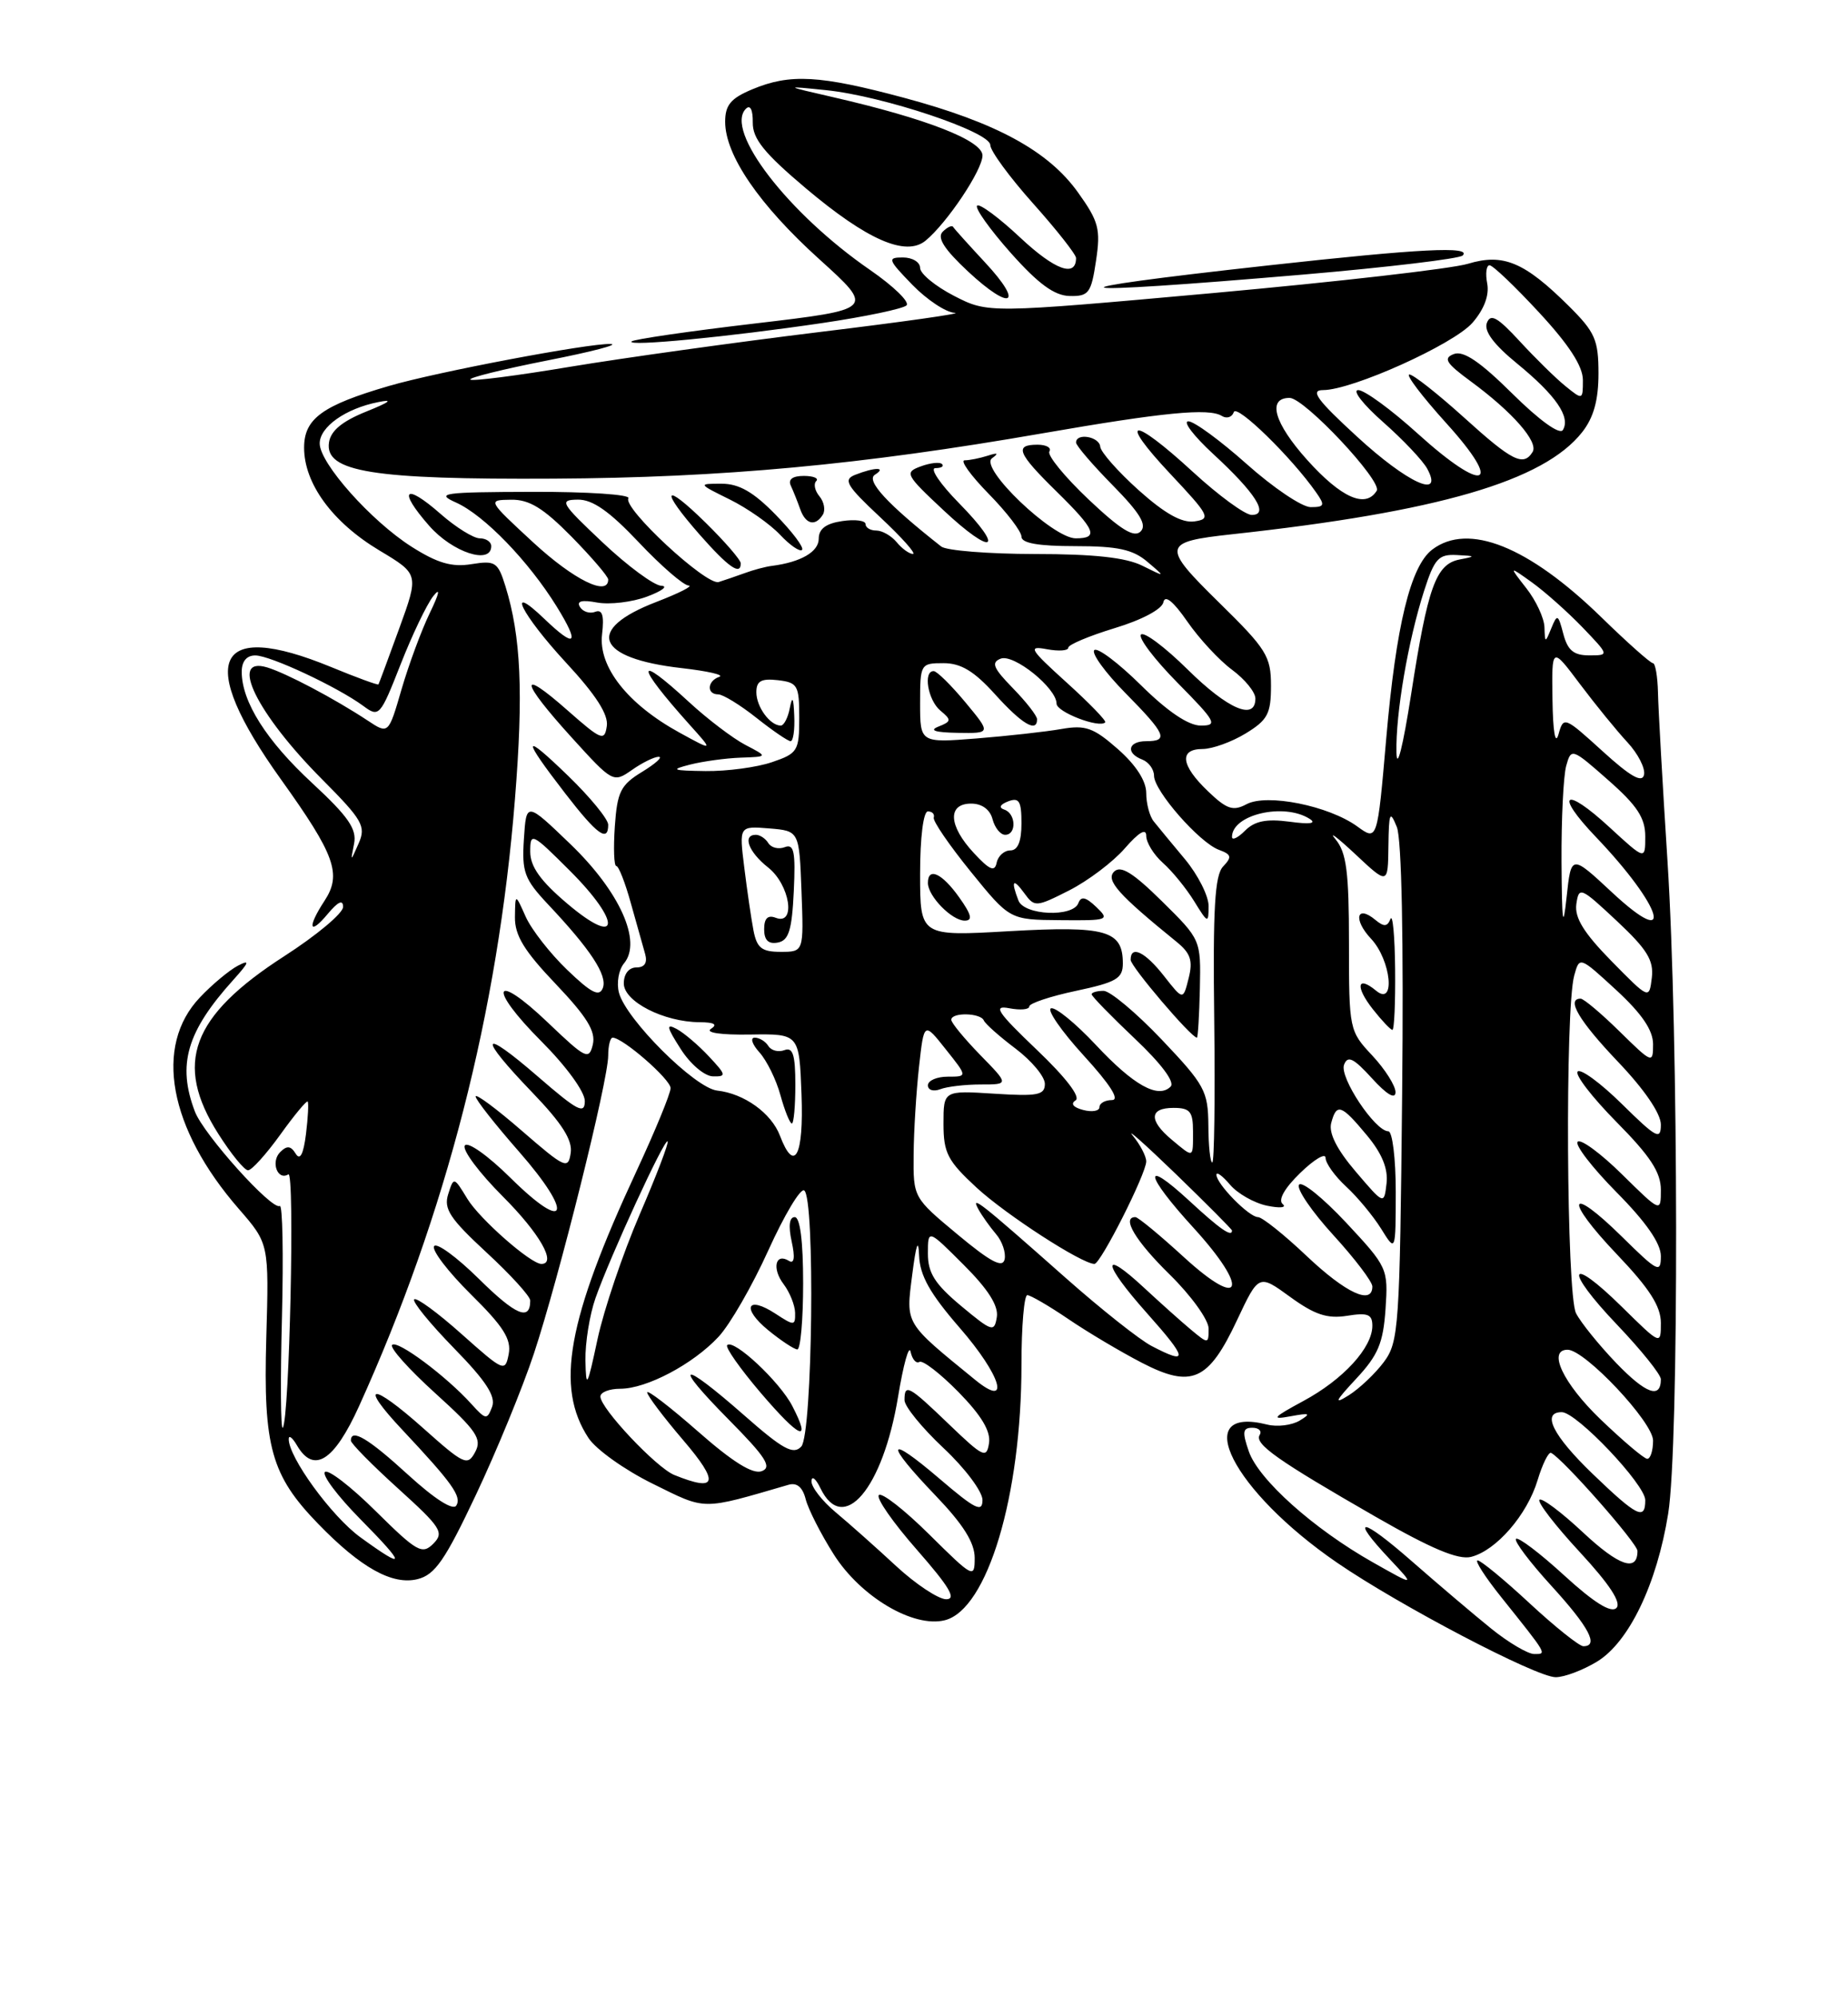 <?xml version="1.0" encoding="UTF-8" standalone="no"?>
<!DOCTYPE svg PUBLIC "-//W3C//DTD SVG 1.1//EN" "http://www.w3.org/Graphics/SVG/1.1/DTD/svg11.dtd" >
<svg xmlns="http://www.w3.org/2000/svg" xmlns:xlink="http://www.w3.org/1999/xlink" version="1.1" viewBox="0 0 237 256">
 <g >
 <path fill="currentColor"
d=" M 204.82 212.97 C 208.91 210.48 212.49 203.03 213.94 194.00 C 215.34 185.30 215.28 132.65 213.85 110.36 C 213.22 100.54 212.67 90.81 212.63 88.75 C 212.58 86.69 212.29 85.00 211.98 85.00 C 211.67 85.00 208.67 82.34 205.33 79.08 C 196.00 70.01 188.30 66.94 183.68 70.44 C 180.89 72.56 179.04 80.18 177.78 94.65 C 176.64 107.80 176.64 107.80 174.07 105.93 C 170.40 103.27 162.47 101.68 159.86 103.08 C 158.13 104.00 157.33 103.73 154.90 101.40 C 151.43 98.08 151.18 96.00 154.25 96.00 C 155.49 95.99 157.96 95.10 159.75 94.01 C 162.57 92.29 163.00 91.49 163.00 87.90 C 163.00 84.12 162.43 83.20 156.38 77.27 C 148.93 69.96 149.02 69.46 157.99 68.48 C 184.45 65.60 197.98 61.66 202.91 55.39 C 204.38 53.52 205.00 51.29 205.00 47.87 C 205.00 43.56 204.56 42.57 201.22 39.25 C 195.51 33.58 192.79 32.44 188.26 33.81 C 186.19 34.44 171.50 36.12 155.60 37.56 C 126.71 40.16 126.71 40.16 122.35 37.92 C 119.96 36.69 118.00 35.08 118.00 34.34 C 118.00 33.60 117.01 33.00 115.80 33.00 C 113.77 33.00 113.86 33.26 117.00 36.50 C 118.87 38.42 121.32 40.05 122.45 40.10 C 123.58 40.16 115.72 41.27 105.00 42.57 C 94.28 43.88 79.93 45.88 73.12 47.01 C 66.31 48.15 60.55 48.89 60.32 48.65 C 60.08 48.42 64.53 47.32 70.20 46.20 C 75.86 45.09 79.51 44.14 78.30 44.09 C 75.55 43.98 56.07 47.66 49.88 49.47 C 41.34 51.96 39.00 53.66 39.00 57.38 C 39.00 61.98 42.63 66.94 48.65 70.55 C 53.73 73.59 53.73 73.59 51.20 80.55 C 49.81 84.37 48.61 87.60 48.54 87.72 C 48.46 87.84 45.72 86.84 42.45 85.49 C 27.45 79.33 25.09 84.62 36.02 99.88 C 42.98 109.59 43.86 112.05 41.61 115.47 C 39.37 118.89 39.65 120.00 42.03 117.14 C 43.35 115.56 44.00 115.26 44.00 116.24 C 44.00 117.05 40.60 119.89 36.45 122.56 C 24.53 130.24 22.27 136.30 27.98 145.30 C 29.62 147.89 31.34 150.00 31.81 150.00 C 32.28 150.00 34.13 147.95 35.94 145.44 C 37.74 142.93 39.33 141.02 39.46 141.19 C 39.60 141.36 39.50 143.24 39.24 145.36 C 38.91 147.97 38.48 148.78 37.92 147.87 C 37.29 146.85 36.80 146.80 35.93 147.67 C 34.69 148.91 35.59 151.37 36.98 150.52 C 37.83 149.99 37.12 182.09 36.26 183.00 C 36.00 183.28 35.95 176.90 36.16 168.84 C 36.36 160.77 36.24 154.35 35.88 154.57 C 34.90 155.18 26.10 145.40 24.99 142.46 C 22.71 136.46 23.94 132.23 29.90 125.62 C 31.98 123.31 32.10 122.95 30.50 123.78 C 29.40 124.36 27.21 126.18 25.64 127.84 C 19.70 134.08 21.64 144.63 30.63 154.95 C 34.50 159.40 34.50 159.40 34.15 171.50 C 33.75 185.44 34.78 189.11 40.80 195.31 C 46.27 200.95 50.33 203.21 53.56 202.40 C 55.79 201.84 57.08 199.97 61.03 191.61 C 63.66 186.05 67.01 177.90 68.47 173.50 C 71.68 163.81 78.00 138.50 78.00 135.30 C 78.00 134.04 78.26 133.00 78.57 133.00 C 79.87 133.00 86.00 138.34 86.00 139.47 C 86.00 140.15 84.03 144.94 81.63 150.10 C 72.74 169.20 71.19 177.79 75.47 184.31 C 76.43 185.78 80.14 188.42 83.70 190.17 C 90.65 193.60 89.84 193.59 101.12 190.31 C 102.20 189.99 102.94 190.62 103.33 192.17 C 103.66 193.45 105.28 196.64 106.94 199.25 C 110.39 204.68 117.15 208.68 121.17 207.67 C 126.63 206.30 131.00 191.72 131.00 174.91 C 131.00 170.01 131.34 166.00 131.75 166.00 C 132.16 166.01 134.53 167.38 137.00 169.06 C 139.47 170.74 143.70 173.25 146.40 174.65 C 152.83 177.98 154.98 177.02 158.65 169.20 C 161.43 163.30 161.43 163.30 165.46 166.23 C 168.60 168.51 170.22 169.05 172.75 168.65 C 175.41 168.22 176.00 168.45 176.00 169.93 C 176.00 172.74 172.26 176.82 167.15 179.57 C 163.21 181.70 162.96 182.00 165.50 181.53 C 168.00 181.07 168.19 181.16 166.68 182.08 C 165.68 182.68 163.80 182.92 162.51 182.59 C 152.47 180.07 158.07 191.10 171.50 200.31 C 179.48 205.78 196.99 214.95 199.50 214.97 C 200.60 214.98 202.99 214.08 204.82 212.97 Z  M 105.49 41.40 C 110.98 40.59 115.83 39.57 116.26 39.14 C 116.69 38.71 114.59 36.68 111.61 34.62 C 101.08 27.37 92.88 16.72 95.66 13.94 C 96.22 13.38 96.56 14.08 96.54 15.69 C 96.51 17.78 97.98 19.61 103.35 24.14 C 111.21 30.76 116.17 32.93 118.71 30.84 C 121.47 28.56 126.00 21.79 126.00 19.93 C 126.00 18.01 118.80 15.20 106.90 12.47 C 100.50 11.00 100.50 11.00 105.98 11.56 C 113.30 12.32 127.00 16.90 127.00 18.59 C 127.00 19.33 129.47 22.70 132.50 26.09 C 135.53 29.48 138.00 32.62 138.00 33.07 C 138.00 35.60 135.30 34.62 130.88 30.49 C 128.13 27.91 125.62 26.05 125.31 26.36 C 125.00 26.67 126.94 29.39 129.62 32.41 C 133.18 36.41 135.23 37.90 137.19 37.94 C 139.63 37.99 139.94 37.57 140.56 33.43 C 141.17 29.37 140.91 28.38 138.26 24.68 C 134.45 19.34 127.75 15.70 115.92 12.53 C 105.10 9.63 101.32 9.42 96.47 11.45 C 93.72 12.60 93.00 13.46 93.00 15.61 C 93.00 19.89 97.37 26.27 105.08 33.23 C 112.18 39.65 112.18 39.65 96.84 41.46 C 88.40 42.45 81.28 43.49 81.00 43.76 C 80.31 44.45 93.45 43.18 105.49 41.40 Z  M 126.34 33.65 C 124.23 31.38 122.38 29.33 122.23 29.08 C 122.09 28.84 121.49 29.11 120.90 29.70 C 120.14 30.46 121.09 31.94 124.15 34.80 C 129.69 39.96 131.39 39.07 126.34 33.65 Z  M 167.17 35.19 C 177.98 34.26 187.17 33.16 187.58 32.75 C 188.80 31.53 182.13 31.87 162.74 34.01 C 132.70 37.32 135.03 37.94 167.17 35.19 Z  M 191.25 208.75 C 189.03 206.96 184.47 203.09 181.11 200.15 C 174.54 194.39 172.96 194.24 178.25 199.86 C 181.50 203.32 181.50 203.32 176.05 200.24 C 168.49 195.97 161.42 189.66 160.16 186.04 C 159.29 183.53 159.37 183.00 160.61 183.00 C 161.44 183.00 161.86 183.42 161.55 183.92 C 160.84 185.07 163.80 187.16 176.44 194.42 C 183.55 198.50 187.02 199.96 188.66 199.55 C 191.88 198.74 195.85 194.17 197.19 189.72 C 197.82 187.64 198.60 186.07 198.92 186.22 C 200.39 186.92 210.00 197.81 210.00 198.79 C 210.00 201.54 207.63 200.73 203.00 196.40 C 200.23 193.81 197.73 191.94 197.43 192.23 C 197.14 192.53 199.46 195.54 202.60 198.93 C 206.44 203.08 207.97 205.43 207.30 206.10 C 206.62 206.78 204.43 205.42 200.61 201.93 C 197.49 199.07 194.70 196.96 194.42 197.24 C 194.15 197.52 196.19 200.23 198.96 203.26 C 203.79 208.55 205.09 211.00 203.06 211.00 C 202.54 211.00 199.44 208.53 196.17 205.50 C 192.91 202.47 189.90 200.00 189.50 200.00 C 189.09 200.00 190.47 202.14 192.56 204.75 C 198.51 212.19 198.40 212.00 196.76 212.00 C 195.95 212.00 193.47 210.54 191.25 208.75 Z  M 114.93 200.73 C 112.42 198.40 108.93 195.30 107.18 193.84 C 105.43 192.38 104.03 190.58 104.07 189.84 C 104.10 189.10 104.62 189.51 105.22 190.75 C 108.14 196.81 113.22 190.83 115.17 179.05 C 115.85 174.90 116.58 172.29 116.78 173.26 C 116.99 174.23 117.49 174.81 117.91 174.56 C 118.33 174.30 120.58 176.04 122.92 178.42 C 125.85 181.41 127.07 183.43 126.84 184.96 C 126.53 186.98 126.12 186.79 121.73 182.58 C 116.52 177.57 116.00 177.29 116.00 179.46 C 116.00 180.26 118.25 183.02 121.00 185.60 C 123.75 188.17 126.00 191.17 126.00 192.26 C 126.00 193.91 125.07 193.45 120.50 189.54 C 113.64 183.68 113.38 184.81 120.00 191.71 C 123.53 195.39 125.00 197.73 125.00 199.68 C 125.00 202.35 124.81 202.25 119.19 196.69 C 116.00 193.53 113.08 191.25 112.71 191.63 C 112.33 192.00 114.53 195.16 117.60 198.65 C 121.78 203.42 122.71 204.99 121.33 204.98 C 120.33 204.96 117.44 203.05 114.93 200.73 Z  M 46.22 197.04 C 42.53 194.37 36.95 186.71 37.03 184.41 C 37.05 183.91 37.52 184.29 38.08 185.25 C 40.23 188.94 42.84 187.30 46.04 180.25 C 57.21 155.62 63.86 129.75 66.04 102.43 C 67.14 88.74 66.81 81.56 64.82 75.14 C 63.85 72.03 63.52 71.82 60.46 72.31 C 57.95 72.72 56.10 72.18 52.79 70.08 C 47.61 66.79 41.00 59.38 41.00 56.84 C 41.00 54.72 44.31 52.37 48.50 51.54 C 50.51 51.13 50.01 51.53 47.00 52.74 C 43.87 54.00 42.41 55.21 42.19 56.72 C 41.64 60.49 47.80 61.48 71.00 61.35 C 92.67 61.23 110.45 59.58 133.70 55.54 C 149.21 52.85 155.03 52.28 156.69 53.31 C 157.32 53.70 158.01 53.48 158.23 52.82 C 158.59 51.74 165.64 58.61 168.80 63.13 C 169.95 64.77 169.87 65.00 168.09 65.00 C 166.98 65.00 163.30 62.52 159.91 59.50 C 156.52 56.48 153.14 54.00 152.40 54.00 C 151.65 54.00 153.09 55.88 155.59 58.19 C 161.04 63.21 162.80 66.00 160.53 66.00 C 159.68 66.00 156.29 63.52 153.00 60.50 C 145.14 53.27 143.24 53.44 150.10 60.75 C 155.12 66.09 155.34 66.52 153.18 66.83 C 151.58 67.06 149.38 65.83 146.03 62.83 C 143.38 60.45 141.16 57.94 141.10 57.25 C 141.00 55.96 138.00 55.44 138.00 56.72 C 138.00 57.11 140.12 59.58 142.71 62.21 C 146.21 65.77 147.12 67.28 146.28 68.12 C 145.44 68.96 143.73 67.91 139.59 64.00 C 136.54 61.11 134.28 58.35 134.58 57.87 C 134.88 57.39 134.19 57.00 133.06 57.00 C 130.05 57.00 130.48 58.08 135.50 63.00 C 140.51 67.92 140.95 69.00 137.96 69.00 C 135.01 69.00 125.53 59.95 127.22 58.74 C 128.12 58.08 127.96 57.99 126.67 58.41 C 125.66 58.73 124.33 59.00 123.71 59.00 C 123.09 59.00 124.48 60.93 126.79 63.29 C 129.11 65.65 131.00 68.12 131.00 68.79 C 131.00 69.62 133.16 70.00 137.89 70.00 C 143.33 70.00 145.28 70.42 147.14 72.00 C 149.50 74.00 149.50 74.00 146.50 72.51 C 144.40 71.46 140.27 71.01 132.71 71.01 C 126.77 71.00 121.37 70.57 120.71 70.05 C 113.83 64.64 111.02 61.60 112.20 60.85 C 113.77 59.86 112.21 59.86 109.67 60.86 C 108.10 61.48 108.54 62.23 112.88 66.29 C 115.65 68.88 117.54 71.00 117.08 71.00 C 116.62 71.00 115.68 70.33 115.00 69.50 C 114.32 68.68 113.14 68.00 112.38 68.00 C 111.62 68.00 111.00 67.63 111.00 67.17 C 111.00 66.72 109.65 66.54 108.00 66.79 C 105.93 67.09 105.00 67.79 105.00 69.05 C 105.00 70.72 102.72 72.05 99.00 72.53 C 98.17 72.63 96.60 73.05 95.50 73.46 C 94.40 73.86 92.90 74.37 92.17 74.60 C 90.58 75.08 79.82 65.10 80.59 63.86 C 80.88 63.39 75.35 63.02 68.31 63.04 C 56.74 63.07 55.79 63.21 58.50 64.42 C 62.10 66.04 67.79 71.92 71.40 77.75 C 74.41 82.63 73.84 83.18 69.80 79.31 C 64.75 74.47 66.87 78.74 72.57 84.91 C 76.42 89.06 78.05 91.59 77.82 93.07 C 77.53 95.04 77.13 94.88 72.75 91.02 C 66.42 85.44 66.72 87.27 73.31 94.52 C 78.57 100.31 78.65 100.36 81.04 98.69 C 82.36 97.76 83.91 97.00 84.47 97.00 C 85.04 97.01 84.08 97.87 82.35 98.93 C 79.59 100.61 79.16 101.48 78.85 105.92 C 78.66 108.72 78.74 111.00 79.04 111.00 C 79.34 111.00 80.18 113.14 80.90 115.75 C 81.63 118.36 82.45 121.29 82.73 122.25 C 83.06 123.40 82.68 124.00 81.62 124.00 C 80.65 124.00 80.00 124.83 80.00 126.05 C 80.00 128.37 85.12 130.99 89.72 131.02 C 91.60 131.03 92.07 131.30 91.18 131.87 C 90.41 132.36 92.45 132.66 96.18 132.60 C 102.50 132.50 102.50 132.50 102.79 140.25 C 103.09 148.17 101.89 150.47 100.02 145.55 C 98.92 142.67 95.43 140.16 91.97 139.78 C 89.12 139.46 80.28 130.65 79.38 127.24 C 79.05 125.99 79.34 124.29 80.04 123.46 C 82.35 120.66 79.48 114.29 73.16 108.20 C 67.50 102.76 67.50 102.76 67.19 107.53 C 66.91 111.78 67.25 112.68 70.27 115.90 C 75.76 121.72 77.93 125.03 77.31 126.64 C 76.86 127.80 75.84 127.29 72.75 124.32 C 70.56 122.22 68.16 119.15 67.42 117.50 C 66.08 114.50 66.08 114.50 66.04 117.55 C 66.01 119.89 67.22 121.88 71.28 126.13 C 75.28 130.34 76.42 132.19 76.03 133.87 C 75.54 135.91 75.14 135.72 70.28 131.08 C 63.22 124.34 62.48 126.52 69.46 133.50 C 72.62 136.67 75.00 139.93 75.00 141.12 C 75.00 142.88 74.07 142.39 69.00 138.00 C 61.59 131.58 61.19 132.68 68.27 140.03 C 72.08 143.99 73.44 146.13 73.19 147.78 C 72.87 149.92 72.47 149.74 66.93 144.94 C 63.67 142.11 61.00 140.13 61.00 140.54 C 61.00 140.95 63.51 144.13 66.57 147.62 C 73.61 155.65 72.80 158.21 65.50 151.00 C 62.57 148.10 59.96 146.26 59.61 146.83 C 59.26 147.39 61.46 150.33 64.49 153.36 C 69.20 158.07 71.45 162.00 69.43 162.00 C 68.06 162.00 61.52 156.25 59.94 153.66 C 58.21 150.82 58.19 150.81 57.48 153.06 C 56.88 154.95 57.70 156.19 62.38 160.52 C 65.47 163.37 68.00 166.15 68.00 166.69 C 68.00 169.37 66.15 168.59 61.43 163.93 C 58.57 161.11 55.98 159.22 55.67 159.73 C 55.35 160.24 57.48 163.02 60.39 165.90 C 64.56 170.01 65.60 171.65 65.24 173.55 C 64.79 175.89 64.61 175.81 59.21 171.00 C 56.14 168.26 53.41 166.26 53.12 166.54 C 52.84 166.82 55.13 169.63 58.20 172.78 C 62.35 177.02 63.61 178.97 63.11 180.32 C 62.47 182.01 62.30 181.99 60.46 179.96 C 57.25 176.40 50.96 171.71 50.29 172.38 C 49.94 172.72 52.44 175.51 55.83 178.58 C 61.14 183.39 61.84 184.43 60.94 186.11 C 59.96 187.94 59.52 187.73 54.27 183.05 C 47.60 177.11 45.94 177.25 51.60 183.27 C 58.02 190.11 59.23 191.81 58.52 192.97 C 58.10 193.64 55.74 192.13 52.34 189.03 C 47.25 184.37 45.00 183.03 45.00 184.65 C 45.00 185.01 47.73 187.78 51.07 190.80 C 56.58 195.79 56.99 196.43 55.57 197.86 C 54.14 199.29 53.47 198.91 48.19 193.69 C 45.00 190.53 42.06 188.27 41.67 188.67 C 41.27 189.06 43.31 191.77 46.19 194.69 C 52.13 200.70 52.13 201.33 46.22 197.04 Z  M 102.00 139.03 C 102.00 135.19 101.68 134.18 100.60 134.60 C 99.83 134.89 98.91 134.66 98.54 134.07 C 98.18 133.48 97.39 133.00 96.79 133.00 C 96.18 133.00 96.46 133.85 97.39 134.88 C 98.33 135.92 99.55 138.39 100.09 140.38 C 100.64 142.37 101.30 144.00 101.55 144.00 C 101.80 144.00 102.00 141.76 102.00 139.03 Z  M 90.92 135.41 C 89.59 133.98 87.73 132.40 86.79 131.89 C 85.39 131.14 85.48 131.62 87.29 134.44 C 88.52 136.38 90.35 137.93 91.42 137.96 C 93.19 138.00 93.15 137.79 90.92 135.41 Z  M 78.00 105.71 C 78.00 105.00 75.70 102.19 72.88 99.46 C 66.96 93.73 66.85 94.39 72.50 101.71 C 76.57 106.98 78.00 108.02 78.00 105.71 Z  M 95.00 72.21 C 95.00 71.77 92.97 69.43 90.50 67.00 C 85.04 61.64 84.56 62.64 89.75 68.55 C 93.41 72.70 95.00 73.82 95.00 72.21 Z  M 63.00 70.00 C 63.00 69.45 62.34 69.00 61.53 69.00 C 60.73 69.00 58.46 67.59 56.50 65.87 C 51.88 61.81 50.97 62.76 55.04 67.39 C 58.04 70.81 63.00 72.43 63.00 70.00 Z  M 99.48 65.98 C 96.63 63.06 94.78 62.00 92.55 62.00 C 89.50 62.00 89.50 62.00 93.61 64.03 C 95.87 65.15 98.76 67.18 100.03 68.53 C 101.30 69.88 102.57 70.76 102.86 70.48 C 103.14 70.19 101.62 68.17 99.48 65.98 Z  M 122.98 64.48 C 120.56 62.02 119.20 60.00 119.96 60.00 C 120.71 60.00 121.10 59.77 120.81 59.48 C 120.53 59.19 119.29 59.33 118.08 59.78 C 115.97 60.55 116.12 60.84 121.00 65.40 C 127.36 71.36 128.99 70.60 122.98 64.48 Z  M 105.53 65.96 C 105.88 65.38 105.69 64.33 105.09 63.61 C 104.50 62.90 104.31 62.02 104.68 61.66 C 105.04 61.30 104.32 61.00 103.08 61.00 C 101.64 61.00 101.04 61.45 101.42 62.25 C 101.74 62.94 102.28 64.29 102.62 65.25 C 103.31 67.22 104.56 67.52 105.53 65.96 Z  M 204.25 188.91 C 199.16 184.01 197.65 181.00 200.29 181.00 C 202.19 181.00 211.00 190.28 211.00 192.28 C 211.00 194.91 209.94 194.38 204.25 188.91 Z  M 86.47 189.05 C 84.16 188.11 77.00 180.51 77.00 179.00 C 77.00 178.45 78.14 178.00 79.54 178.00 C 82.92 178.00 88.87 174.86 92.15 171.34 C 93.61 169.78 96.48 164.80 98.53 160.27 C 100.58 155.75 102.65 152.28 103.13 152.58 C 104.56 153.46 104.21 183.85 102.76 185.41 C 101.74 186.50 100.41 185.78 95.40 181.37 C 87.23 174.20 86.12 174.54 93.46 181.96 C 98.21 186.76 99.04 188.05 97.70 188.56 C 96.56 189.00 93.99 187.41 89.52 183.48 C 85.93 180.33 83.00 178.08 83.00 178.47 C 83.00 178.86 85.08 181.62 87.62 184.59 C 92.30 190.06 91.98 191.28 86.47 189.05 Z  M 101.61 180.21 C 99.99 177.08 94.09 171.57 93.26 172.41 C 92.98 172.68 94.91 175.41 97.52 178.48 C 102.60 184.42 104.12 185.06 101.61 180.21 Z  M 103.00 164.50 C 103.00 159.08 102.61 156.00 101.92 156.00 C 101.23 156.00 101.09 157.13 101.53 159.13 C 101.98 161.18 101.86 162.03 101.18 161.61 C 99.44 160.53 98.97 162.59 100.50 164.60 C 101.29 165.65 101.95 167.30 101.97 168.27 C 102.00 169.94 101.85 169.95 99.47 168.39 C 95.79 165.98 95.05 167.66 98.54 170.51 C 100.17 171.84 101.84 172.94 102.25 172.96 C 102.66 172.98 103.00 169.18 103.00 164.50 Z  M 205.25 181.91 C 200.46 177.30 198.43 173.00 201.04 173.00 C 203.26 173.00 212.00 182.28 212.00 184.64 C 212.00 185.94 211.66 186.99 211.25 186.98 C 210.84 186.97 208.14 184.68 205.25 181.91 Z  M 173.92 176.72 C 176.74 173.70 177.39 172.15 177.69 167.78 C 178.04 162.59 177.95 162.40 172.62 156.69 C 169.63 153.50 166.92 151.32 166.59 151.86 C 166.26 152.39 168.24 155.29 170.99 158.30 C 173.75 161.32 176.00 164.28 176.00 164.89 C 176.00 167.32 172.62 165.75 167.59 161.00 C 164.69 158.25 161.87 156.00 161.33 156.00 C 160.18 156.00 156.00 151.74 156.00 150.57 C 156.00 150.14 156.79 150.71 157.75 151.85 C 158.71 152.98 160.85 154.20 162.50 154.54 C 164.15 154.88 165.05 154.79 164.50 154.33 C 163.88 153.81 164.72 152.31 166.75 150.34 C 168.54 148.60 170.00 147.73 170.00 148.41 C 170.00 149.09 171.18 150.74 172.63 152.08 C 174.08 153.41 176.10 155.85 177.13 157.50 C 178.99 160.50 178.99 160.50 179.00 152.75 C 179.00 148.49 178.57 145.00 178.05 145.00 C 176.36 145.00 171.75 138.08 172.37 136.47 C 172.84 135.25 173.58 135.61 175.95 138.21 C 177.84 140.29 178.95 140.95 178.97 140.00 C 178.98 139.18 177.64 137.06 176.00 135.30 C 173.04 132.15 173.00 131.97 173.00 120.88 C 173.00 111.73 172.68 109.27 171.28 107.58 C 170.33 106.44 171.45 107.28 173.78 109.45 C 178.00 113.41 178.00 113.41 178.06 108.45 C 178.12 104.11 178.25 103.81 179.14 106.00 C 179.76 107.56 180.02 120.42 179.82 140.18 C 179.52 170.20 179.39 172.00 177.47 174.58 C 176.35 176.08 174.32 177.99 172.97 178.84 C 171.02 180.06 171.22 179.62 173.92 176.72 Z  M 178.92 124.25 C 178.88 119.99 178.61 117.08 178.32 117.79 C 177.92 118.79 177.49 118.82 176.38 117.90 C 173.97 115.90 173.52 117.86 175.83 120.32 C 178.41 123.07 179.00 129.07 176.48 126.98 C 174.04 124.96 173.78 126.45 176.06 129.35 C 177.21 130.81 178.34 132.00 178.57 132.00 C 178.81 132.00 178.96 128.51 178.92 124.25 Z  M 125.05 176.85 C 115.95 169.43 116.17 169.80 116.99 163.38 C 117.49 159.46 117.78 158.64 117.87 160.92 C 117.97 163.50 119.26 165.79 123.07 170.18 C 128.41 176.31 129.69 180.64 125.05 176.85 Z  M 207.28 174.71 C 205.06 172.39 202.73 169.52 202.12 168.32 C 200.89 165.92 200.70 129.31 201.89 125.03 C 202.57 122.57 202.57 122.57 207.29 126.91 C 210.56 129.93 212.00 132.04 212.00 133.84 C 212.00 136.36 211.90 136.32 207.71 132.21 C 205.35 129.89 203.10 128.00 202.71 128.00 C 200.82 128.00 202.50 130.84 207.50 136.09 C 210.88 139.63 213.00 142.73 213.00 144.14 C 213.00 146.17 212.45 145.88 208.02 141.52 C 205.29 138.83 202.72 136.94 202.33 137.34 C 201.94 137.73 204.18 140.64 207.31 143.81 C 211.63 148.17 213.00 150.26 213.00 152.49 C 213.00 155.42 213.00 155.42 208.02 150.52 C 205.29 147.83 202.72 145.94 202.33 146.34 C 201.94 146.73 204.18 149.64 207.31 152.81 C 211.10 156.63 213.00 159.37 213.00 160.99 C 213.00 163.24 212.62 163.05 208.02 158.52 C 201.07 151.68 200.53 153.61 207.38 160.79 C 211.53 165.14 213.00 167.43 213.00 169.55 C 213.00 172.42 213.00 172.42 208.02 167.52 C 201.07 160.68 200.53 162.61 207.38 169.79 C 210.47 173.03 213.00 176.18 213.00 176.78 C 213.00 179.35 211.08 178.65 207.28 174.71 Z  M 75.08 174.38 C 75.04 172.11 75.62 168.51 76.37 166.38 C 78.26 161.01 85.22 145.89 85.62 146.29 C 85.80 146.46 84.18 150.70 82.02 155.70 C 79.87 160.70 77.44 167.88 76.63 171.65 C 75.31 177.83 75.16 178.10 75.08 174.38 Z  M 147.69 172.52 C 146.15 171.72 141.20 167.80 136.69 163.81 C 125.65 154.04 124.42 153.07 125.48 155.00 C 125.93 155.82 126.95 157.25 127.74 158.18 C 128.53 159.10 129.02 160.55 128.84 161.41 C 128.59 162.57 127.05 161.76 122.81 158.23 C 117.13 153.51 117.12 153.49 117.17 148.00 C 117.19 144.97 117.51 139.91 117.86 136.74 C 118.50 130.97 118.50 130.97 121.29 134.49 C 124.09 138.00 124.09 138.00 121.54 138.00 C 120.14 138.00 119.00 138.50 119.00 139.11 C 119.00 139.72 119.71 139.94 120.58 139.61 C 121.45 139.27 123.79 139.00 125.78 139.00 C 129.41 139.00 129.41 139.00 125.70 135.21 C 123.67 133.12 122.00 131.10 122.00 130.71 C 122.00 129.73 125.75 129.81 126.17 130.79 C 126.35 131.23 128.19 132.86 130.25 134.41 C 132.31 135.97 134.00 137.99 134.00 138.92 C 134.00 140.36 133.08 140.54 127.50 140.18 C 121.00 139.77 121.00 139.77 121.00 144.04 C 121.00 147.78 121.53 148.79 125.23 152.21 C 129.00 155.69 138.75 162.00 140.36 162.00 C 141.15 162.00 147.00 150.43 147.00 148.86 C 147.00 148.20 146.23 146.72 145.29 145.58 C 144.34 144.44 146.82 146.64 150.79 150.47 C 154.75 154.31 158.00 157.57 158.00 157.72 C 158.00 158.62 156.45 157.54 152.48 153.87 C 146.42 148.29 146.80 150.53 153.08 157.39 C 160.26 165.26 159.37 168.02 151.86 161.16 C 148.76 158.32 145.95 156.00 145.61 156.00 C 143.79 156.00 145.63 159.07 150.03 163.38 C 152.76 166.06 155.00 169.17 155.00 170.28 C 155.00 172.27 154.96 172.28 152.75 170.44 C 151.51 169.41 148.82 167.00 146.77 165.10 C 141.15 159.87 141.35 161.87 147.10 168.32 C 152.35 174.21 152.46 175.01 147.69 172.52 Z  M 123.25 167.38 C 119.90 164.58 119.00 163.17 119.00 160.68 C 119.00 157.53 119.00 157.53 123.59 162.12 C 126.73 165.25 128.07 167.37 127.84 168.81 C 127.52 170.79 127.24 170.70 123.25 167.38 Z  M 173.86 150.16 C 171.45 147.34 170.39 145.23 170.72 143.95 C 171.41 141.34 172.01 141.55 175.32 145.54 C 177.24 147.85 178.04 149.81 177.82 151.68 C 177.50 154.43 177.50 154.43 173.86 150.16 Z  M 154.97 144.25 C 154.93 139.84 154.51 139.06 148.99 133.25 C 145.72 129.81 142.36 127.00 141.53 127.00 C 140.69 127.00 140.00 127.20 140.00 127.44 C 140.00 127.69 142.49 130.24 145.53 133.12 C 148.93 136.33 150.70 138.70 150.13 139.27 C 148.53 140.87 145.38 139.11 140.52 133.91 C 137.93 131.15 135.36 129.05 134.79 129.24 C 134.23 129.42 136.11 132.15 138.98 135.29 C 142.39 139.02 143.65 141.00 142.60 141.00 C 141.72 141.00 141.00 141.41 141.00 141.91 C 141.00 142.40 140.06 142.57 138.92 142.27 C 137.64 141.94 137.26 141.46 137.94 141.04 C 138.62 140.62 136.69 138.10 132.96 134.55 C 127.87 129.69 127.30 128.82 129.44 129.23 C 130.85 129.50 132.00 129.40 132.00 129.00 C 132.00 128.60 134.70 127.70 138.00 127.00 C 143.17 125.90 144.00 125.42 144.00 123.49 C 144.00 119.25 141.87 118.65 129.47 119.35 C 118.00 120.01 118.00 120.01 118.00 112.00 C 118.00 107.33 118.42 104.00 119.00 104.00 C 119.55 104.00 119.89 104.35 119.75 104.79 C 119.61 105.22 121.75 108.34 124.50 111.73 C 129.50 117.89 129.50 117.89 135.96 117.94 C 142.15 118.00 142.35 117.93 140.59 116.25 C 139.25 114.97 138.64 114.83 138.30 115.75 C 137.61 117.60 131.34 117.33 130.61 115.42 C 129.62 112.85 129.91 112.49 131.36 114.48 C 132.68 116.29 132.86 116.28 137.11 114.13 C 139.53 112.90 142.74 110.48 144.25 108.74 C 146.05 106.67 147.00 106.11 147.00 107.13 C 147.00 107.99 147.96 109.55 149.14 110.60 C 150.32 111.64 152.12 113.85 153.14 115.50 C 154.91 118.37 154.99 118.40 155.00 116.13 C 155.00 114.83 153.63 112.13 151.97 110.13 C 150.30 108.13 148.50 105.96 147.97 105.29 C 147.43 104.63 147.00 102.99 147.00 101.65 C 147.00 100.09 145.68 98.05 143.36 96.01 C 140.23 93.26 139.21 92.90 136.11 93.44 C 134.12 93.79 129.24 94.33 125.25 94.65 C 118.00 95.22 118.00 95.22 118.00 90.11 C 118.00 85.10 118.06 85.00 121.00 85.00 C 123.24 85.00 124.93 86.02 127.62 89.00 C 131.06 92.81 133.00 93.96 133.00 92.19 C 133.00 91.74 131.60 89.95 129.89 88.20 C 127.37 85.62 127.08 84.91 128.34 84.42 C 130.02 83.78 135.50 88.19 135.50 90.19 C 135.50 91.26 140.96 93.37 141.74 92.59 C 141.93 92.41 139.70 90.11 136.79 87.48 C 132.04 83.18 131.78 82.75 134.25 83.21 C 135.76 83.49 137.00 83.41 137.00 83.02 C 137.00 82.63 139.68 81.51 142.95 80.51 C 146.44 79.46 149.03 78.08 149.20 77.19 C 149.40 76.20 150.47 77.07 152.26 79.65 C 153.78 81.85 156.37 84.64 158.01 85.85 C 159.66 87.07 161.00 88.72 161.00 89.53 C 161.00 92.42 157.48 90.91 152.31 85.81 C 149.41 82.95 146.73 80.94 146.33 81.33 C 145.94 81.73 148.05 84.51 151.02 87.52 C 155.95 92.51 156.21 93.00 154.00 93.00 C 152.41 93.00 149.74 91.20 146.31 87.81 C 143.41 84.95 140.73 82.94 140.34 83.33 C 139.94 83.72 141.73 86.19 144.31 88.81 C 149.53 94.10 149.92 95.00 147.00 95.00 C 144.66 95.00 144.33 96.53 146.50 97.36 C 147.32 97.68 148.00 98.61 148.00 99.43 C 148.00 101.36 153.81 107.99 156.31 108.92 C 157.94 109.52 158.02 109.84 156.86 111.06 C 155.79 112.19 155.54 116.45 155.72 130.75 C 155.84 140.79 155.73 149.00 155.47 149.00 C 155.21 149.00 154.98 146.86 154.97 144.25 Z  M 153.88 126.72 C 154.01 120.44 154.01 120.44 149.01 115.51 C 145.30 111.85 143.72 110.88 142.88 111.72 C 141.78 112.82 143.41 114.65 150.87 120.70 C 152.69 122.17 153.01 123.12 152.44 125.38 C 151.73 128.22 151.73 128.22 149.29 125.11 C 146.86 122.00 145.00 121.10 145.00 123.02 C 145.00 123.88 152.77 133.00 153.50 133.00 C 153.63 133.00 153.80 130.17 153.88 126.72 Z  M 123.00 115.00 C 120.81 111.92 119.00 111.09 119.00 113.17 C 119.00 114.86 122.07 118.00 123.72 118.00 C 124.78 118.00 124.60 117.24 123.00 115.00 Z  M 123.81 90.02 C 121.99 87.83 120.16 86.03 119.75 86.02 C 118.36 85.98 118.99 89.74 120.60 91.08 C 122.05 92.28 122.02 92.47 120.35 93.13 C 119.11 93.62 119.93 93.88 122.81 93.93 C 127.11 94.00 127.11 94.00 123.81 90.02 Z  M 150.25 146.06 C 147.30 143.59 147.40 142.00 150.50 142.00 C 152.61 142.00 153.00 142.47 153.00 145.00 C 153.00 148.51 153.13 148.46 150.25 146.06 Z  M 206.66 123.18 C 203.11 119.56 201.92 117.63 202.16 115.88 C 202.49 113.60 202.70 113.69 207.34 118.03 C 211.24 121.68 212.11 123.09 211.84 125.33 C 211.50 128.10 211.50 128.10 206.66 123.18 Z  M 96.63 119.25 C 96.34 117.74 95.81 114.11 95.45 111.18 C 94.79 105.87 94.79 105.87 98.65 106.18 C 102.50 106.50 102.50 106.50 102.79 114.25 C 103.08 122.00 103.08 122.00 100.12 122.00 C 97.68 122.00 97.07 121.51 96.63 119.25 Z  M 101.80 114.25 C 102.04 109.15 101.83 108.13 100.65 108.58 C 99.85 108.89 98.91 108.66 98.54 108.07 C 98.18 107.48 97.46 107.00 96.94 107.00 C 95.17 107.00 96.00 109.21 98.50 111.18 C 101.31 113.39 102.12 118.64 99.50 117.64 C 98.47 117.24 98.00 117.70 98.00 119.10 C 98.00 120.51 98.55 121.04 99.75 120.81 C 101.15 120.55 101.56 119.25 101.80 114.25 Z  M 72.75 115.82 C 69.30 112.90 68.00 111.07 68.00 109.16 C 68.00 106.63 68.21 106.74 73.10 111.62 C 79.78 118.30 79.50 121.54 72.75 115.82 Z  M 200.26 110.50 C 200.23 105.00 200.50 99.45 200.86 98.16 C 201.50 95.86 201.59 95.88 206.26 100.00 C 209.96 103.25 211.00 104.84 211.00 107.21 C 211.00 110.25 211.00 110.25 206.42 106.04 C 200.63 100.70 199.28 101.64 204.66 107.27 C 213.26 116.27 214.95 122.02 206.75 114.39 C 201.50 109.50 201.50 109.50 200.91 115.00 C 200.45 119.30 200.31 118.31 200.26 110.50 Z  M 124.88 109.32 C 121.63 105.83 121.49 103.00 124.55 103.00 C 125.93 103.00 126.97 103.76 127.29 105.00 C 127.58 106.10 128.30 107.00 128.91 107.00 C 130.39 107.00 130.30 104.27 128.80 103.77 C 128.05 103.52 128.24 103.12 129.30 102.71 C 130.70 102.18 131.00 102.68 131.00 105.53 C 131.00 107.87 130.53 109.00 129.57 109.00 C 128.79 109.00 128.00 109.71 127.82 110.57 C 127.57 111.80 126.92 111.52 124.88 109.32 Z  M 45.41 108.14 C 45.78 106.26 44.68 104.67 40.05 100.38 C 34.16 94.94 31.00 89.94 31.00 86.10 C 31.00 84.76 31.64 84.00 32.75 84.01 C 34.68 84.02 43.30 88.06 46.59 90.48 C 48.61 91.98 48.76 91.81 51.37 85.17 C 52.85 81.39 54.74 77.45 55.57 76.40 C 56.51 75.22 56.35 76.03 55.14 78.53 C 54.06 80.75 52.43 85.16 51.50 88.34 C 49.82 94.12 49.82 94.12 47.16 92.36 C 42.90 89.55 36.69 86.27 34.25 85.54 C 29.30 84.06 32.94 91.48 41.28 99.86 C 46.50 105.11 46.96 105.90 46.00 108.09 C 44.94 110.50 44.94 110.50 45.41 108.14 Z  M 158.00 107.27 C 158.00 104.41 164.64 102.85 167.95 104.95 C 168.90 105.55 168.01 105.68 165.38 105.32 C 162.41 104.93 160.92 105.23 159.68 106.46 C 158.76 107.39 158.00 107.75 158.00 107.27 Z  M 205.52 96.28 C 200.62 91.83 200.52 91.79 199.87 94.13 C 199.46 95.56 199.16 93.81 199.10 89.67 C 199.00 82.85 199.00 82.85 202.62 87.67 C 204.62 90.33 207.36 93.69 208.72 95.15 C 210.07 96.61 211.03 98.48 210.84 99.31 C 210.60 100.39 209.09 99.53 205.52 96.28 Z  M 179.09 96.43 C 178.98 91.46 180.58 82.14 182.63 75.75 C 183.97 71.58 184.49 71.02 186.83 71.14 C 189.26 71.26 189.30 71.31 187.20 71.71 C 184.15 72.30 183.11 75.18 180.97 89.00 C 179.92 95.73 179.14 98.82 179.09 96.43 Z  M 88.50 98.00 C 90.15 97.58 93.08 97.18 95.00 97.11 C 98.50 96.99 98.50 96.99 95.58 95.47 C 93.98 94.63 90.72 92.16 88.35 89.97 C 81.41 83.57 81.46 85.11 88.45 92.90 C 91.50 96.29 91.50 96.29 87.14 93.90 C 80.50 90.26 76.73 85.47 77.21 81.33 C 77.50 78.88 77.25 78.07 76.33 78.42 C 75.64 78.69 74.75 78.41 74.38 77.80 C 73.91 77.04 74.61 76.86 76.59 77.23 C 78.19 77.52 81.08 77.18 83.00 76.46 C 84.92 75.74 85.73 75.12 84.80 75.08 C 83.86 75.03 80.48 72.54 77.30 69.54 C 71.89 64.44 71.68 64.07 74.10 64.04 C 75.99 64.01 78.15 65.52 81.91 69.50 C 84.77 72.53 87.65 75.02 88.31 75.05 C 88.96 75.08 87.11 76.02 84.18 77.15 C 75.00 80.67 76.40 84.38 87.40 85.63 C 90.75 86.01 92.94 86.51 92.25 86.75 C 90.70 87.27 90.59 89.00 92.11 89.00 C 92.71 89.00 94.92 90.35 97.00 92.00 C 99.08 93.65 101.06 95.00 101.39 95.00 C 101.73 95.00 101.94 93.54 101.86 91.75 C 101.77 89.40 101.61 89.12 101.29 90.75 C 101.06 91.99 100.53 93.00 100.13 93.00 C 98.76 93.00 97.00 90.60 97.00 88.73 C 97.00 87.29 97.62 86.94 99.75 87.18 C 102.30 87.48 102.50 87.83 102.50 92.00 C 102.50 96.25 102.30 96.57 99.00 97.69 C 97.08 98.35 93.25 98.86 90.50 98.83 C 86.19 98.77 85.91 98.66 88.50 98.00 Z  M 200.49 81.25 C 199.83 78.72 199.71 78.66 198.96 80.50 C 198.16 82.45 198.14 82.45 198.07 80.38 C 198.03 79.22 196.99 76.98 195.75 75.40 C 193.50 72.52 193.50 72.52 196.50 74.67 C 198.15 75.86 201.05 78.44 202.95 80.41 C 206.39 84.00 206.39 84.00 203.80 84.00 C 201.82 84.00 201.05 83.36 200.49 81.25 Z  M 68.41 69.55 C 62.50 64.09 62.50 64.09 65.54 64.05 C 67.87 64.01 69.67 65.11 73.29 68.78 C 75.88 71.42 78.00 73.89 78.00 74.28 C 78.00 76.50 73.58 74.31 68.41 69.55 Z  M 167.64 58.95 C 163.39 54.21 162.48 51.00 165.39 51.00 C 167.28 51.00 177.31 61.69 176.56 62.90 C 175.14 65.20 172.02 63.82 167.64 58.95 Z  M 174.02 55.95 C 168.90 51.25 167.99 50.00 169.67 50.00 C 173.41 50.00 186.42 44.14 188.84 41.37 C 190.34 39.64 191.01 37.85 190.73 36.34 C 190.48 35.05 190.62 34.00 191.03 34.00 C 191.45 34.00 194.31 36.73 197.39 40.06 C 201.21 44.18 203.00 46.94 203.00 48.71 C 203.00 51.28 202.98 51.29 200.75 49.48 C 199.51 48.48 196.88 45.89 194.89 43.73 C 192.06 40.66 191.16 40.15 190.69 41.38 C 190.28 42.43 191.56 44.15 194.60 46.63 C 199.55 50.69 201.45 53.46 200.43 55.12 C 200.03 55.76 197.43 53.89 193.96 50.46 C 189.81 46.35 187.68 44.91 186.45 45.38 C 185.05 45.92 185.43 46.54 188.62 48.88 C 193.98 52.82 197.34 56.65 196.55 57.93 C 195.37 59.83 193.93 59.11 187.74 53.50 C 184.39 50.48 181.25 48.00 180.75 48.00 C 180.24 48.00 182.38 50.81 185.49 54.25 C 192.92 62.45 190.42 63.36 181.82 55.58 C 178.43 52.51 175.00 50.00 174.19 50.00 C 173.38 50.00 174.82 51.85 177.38 54.10 C 179.94 56.36 182.50 59.06 183.05 60.10 C 185.17 64.05 180.50 61.91 174.02 55.95 Z "/>
</g>
</svg>